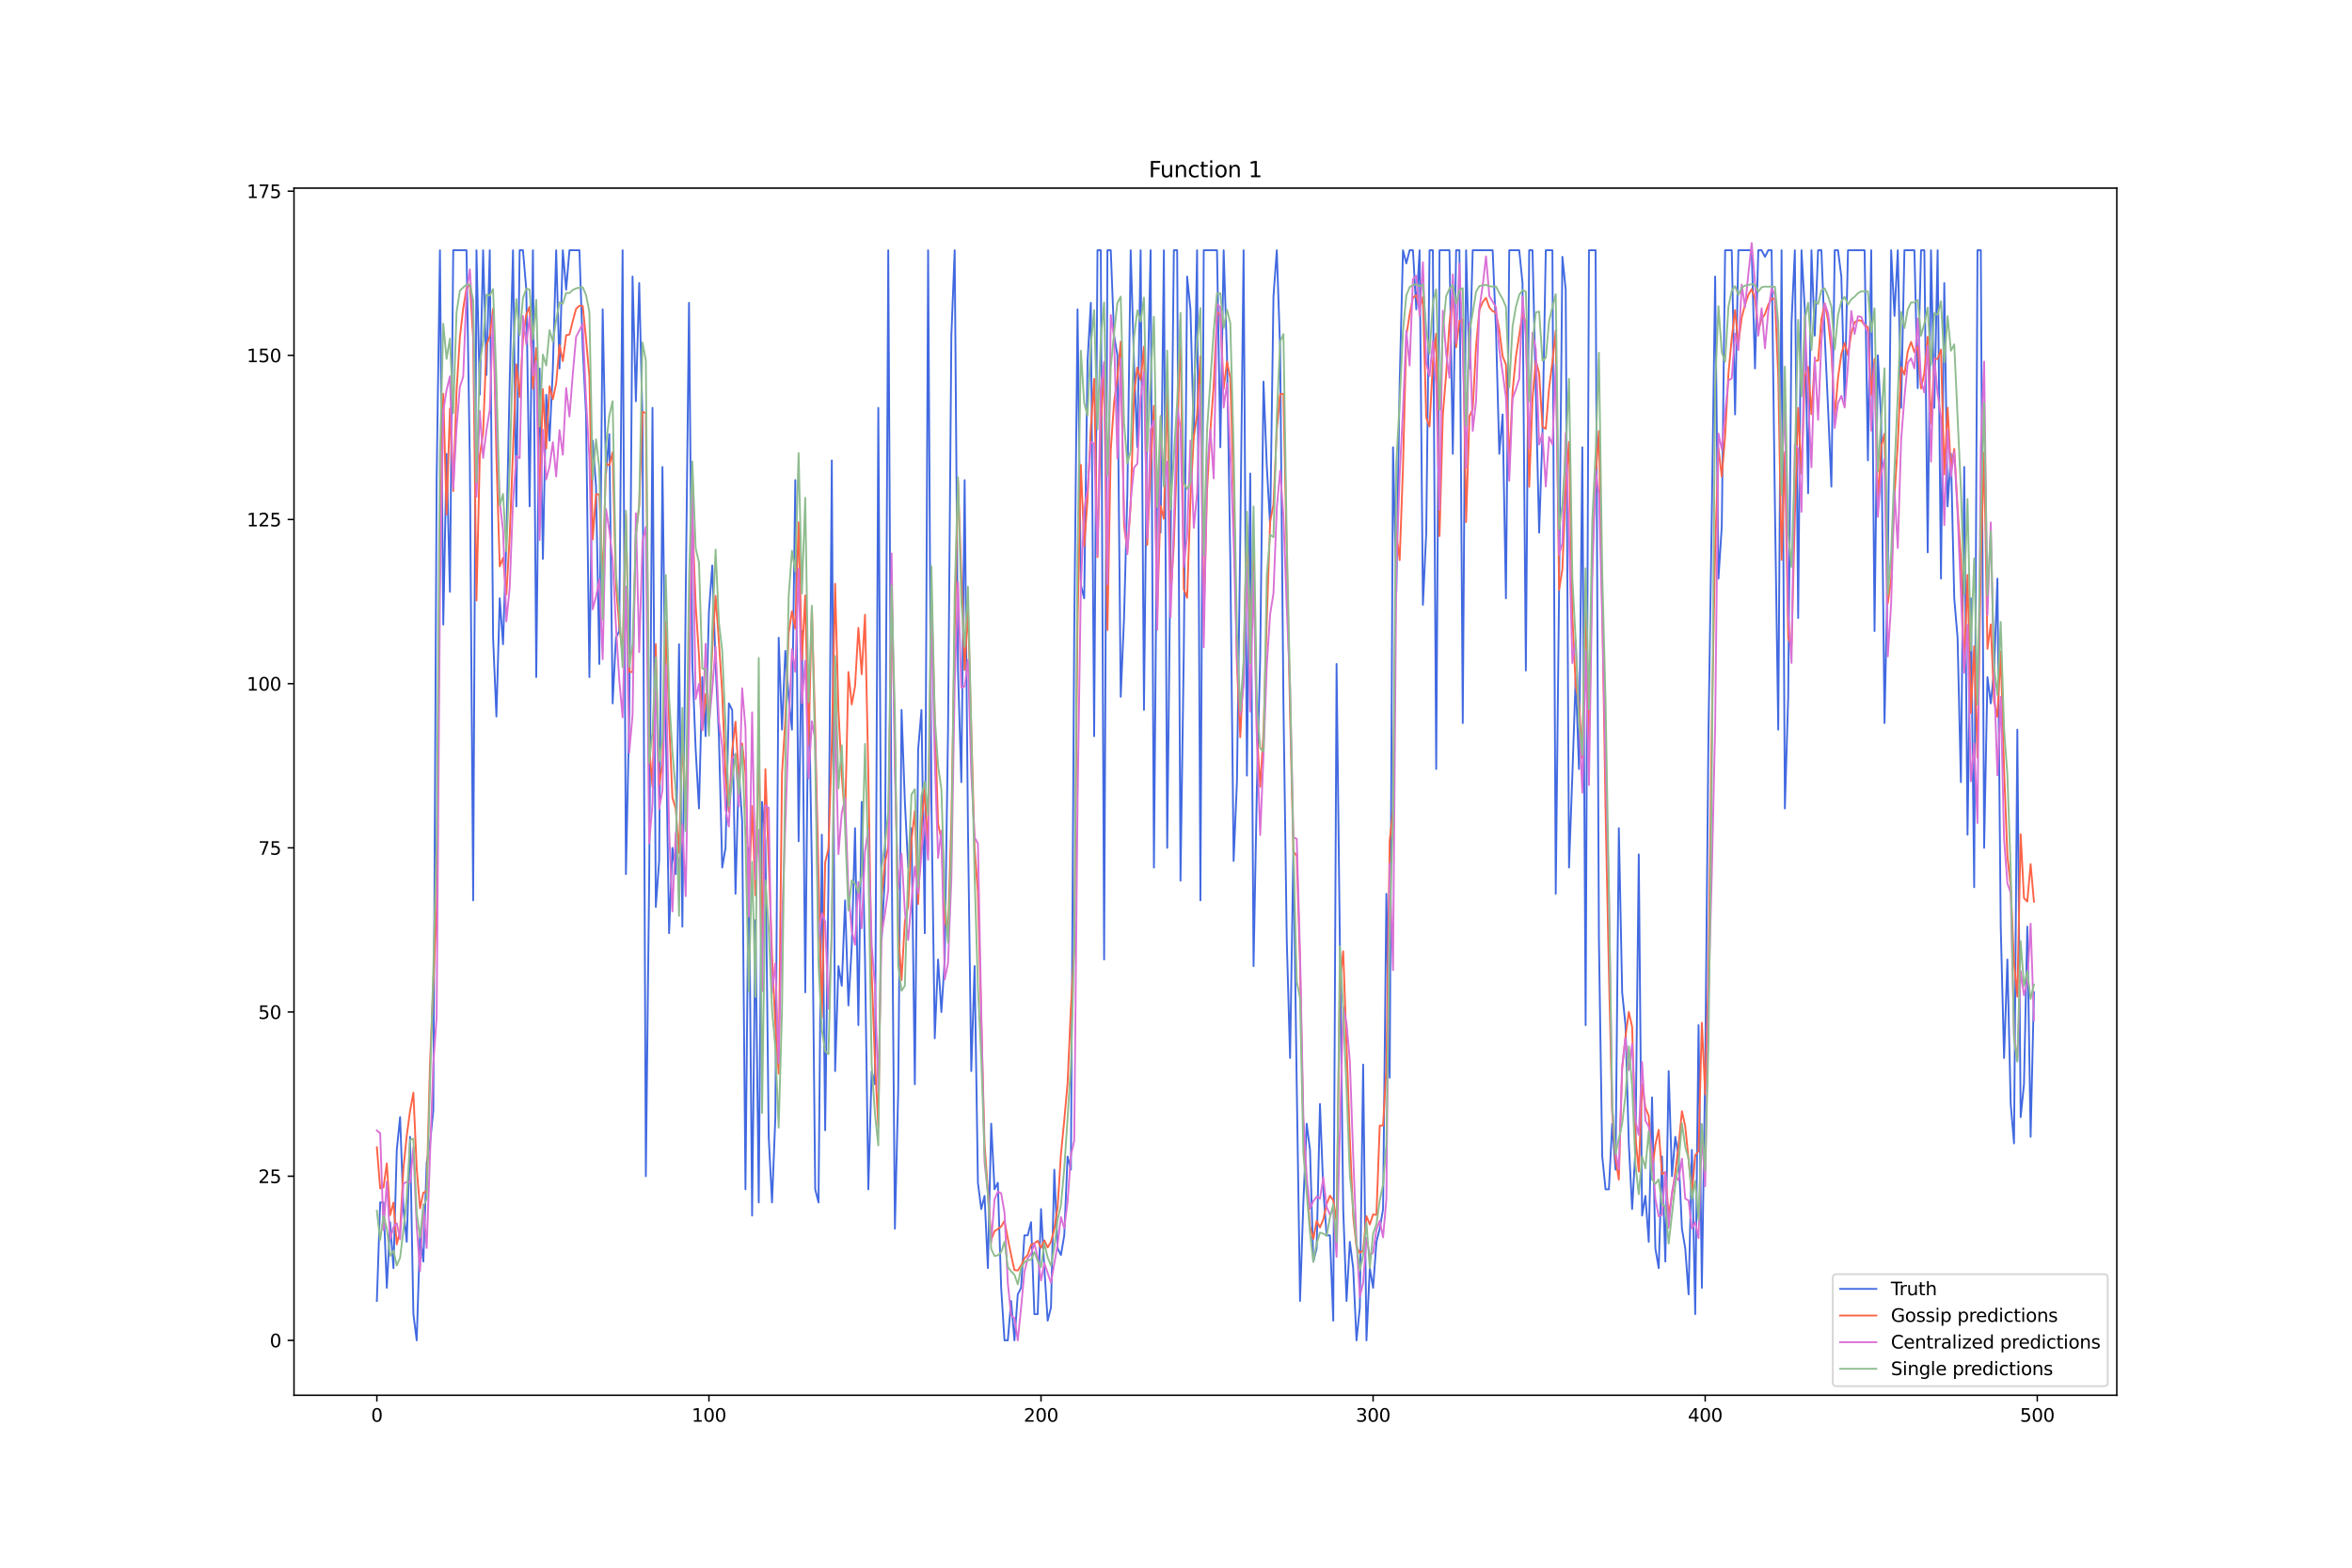 <?xml version="1.0" encoding="utf-8" standalone="no"?>
<!DOCTYPE svg PUBLIC "-//W3C//DTD SVG 1.1//EN"
  "http://www.w3.org/Graphics/SVG/1.1/DTD/svg11.dtd">
<svg xmlns:xlink="http://www.w3.org/1999/xlink" width="1296pt" height="864pt" viewBox="0 0 1296 864" xmlns="http://www.w3.org/2000/svg" version="1.1">
 <defs>
  <style type="text/css">*{stroke-linejoin: round; stroke-linecap: butt}</style>
 </defs>
 <g id="figure_1">
  <g id="patch_1">
   <path d="M 0 864 
L 1296 864 
L 1296 0 
L 0 0 
z
" style="fill: #ffffff"/>
  </g>
  <g id="axes_1">
   <g id="patch_2">
    <path d="M 162 768.96 
L 1166.4 768.96 
L 1166.4 103.68 
L 162 103.68 
z
" style="fill: #ffffff"/>
   </g>
   <g id="matplotlib.axis_1">
    <g id="xtick_1">
     <g id="line2d_1">
      <defs>
       <path id="m27933cca9c" d="M 0 0 
L 0 3.5 
" style="stroke: #000000; stroke-width: 0.8"/>
      </defs>
      <g>
       <use xlink:href="#m27933cca9c" x="207.655" y="768.96" style="stroke: #000000; stroke-width: 0.8"/>
      </g>
     </g>
     <g id="text_1">
      <!-- 0 -->
      <g transform="translate(204.473 783.558) scale(0.1 -0.1)">
       <defs>
        <path id="DejaVuSans-30" d="M 2034 4250 
Q 1547 4250 1301 3770 
Q 1056 3291 1056 2328 
Q 1056 1369 1301 889 
Q 1547 409 2034 409 
Q 2525 409 2770 889 
Q 3016 1369 3016 2328 
Q 3016 3291 2770 3770 
Q 2525 4250 2034 4250 
z
M 2034 4750 
Q 2819 4750 3233 4129 
Q 3647 3509 3647 2328 
Q 3647 1150 3233 529 
Q 2819 -91 2034 -91 
Q 1250 -91 836 529 
Q 422 1150 422 2328 
Q 422 3509 836 4129 
Q 1250 4750 2034 4750 
z
" transform="scale(0.016)"/>
       </defs>
       <use xlink:href="#DejaVuSans-30"/>
      </g>
     </g>
    </g>
    <g id="xtick_2">
     <g id="line2d_2">
      <g>
       <use xlink:href="#m27933cca9c" x="390.639" y="768.96" style="stroke: #000000; stroke-width: 0.8"/>
      </g>
     </g>
     <g id="text_2">
      <!-- 100 -->
      <g transform="translate(381.095 783.558) scale(0.1 -0.1)">
       <defs>
        <path id="DejaVuSans-31" d="M 794 531 
L 1825 531 
L 1825 4091 
L 703 3866 
L 703 4441 
L 1819 4666 
L 2450 4666 
L 2450 531 
L 3481 531 
L 3481 0 
L 794 0 
L 794 531 
z
" transform="scale(0.016)"/>
       </defs>
       <use xlink:href="#DejaVuSans-31"/>
       <use xlink:href="#DejaVuSans-30" x="63.623"/>
       <use xlink:href="#DejaVuSans-30" x="127.246"/>
      </g>
     </g>
    </g>
    <g id="xtick_3">
     <g id="line2d_3">
      <g>
       <use xlink:href="#m27933cca9c" x="573.623" y="768.96" style="stroke: #000000; stroke-width: 0.8"/>
      </g>
     </g>
     <g id="text_3">
      <!-- 200 -->
      <g transform="translate(564.079 783.558) scale(0.1 -0.1)">
       <defs>
        <path id="DejaVuSans-32" d="M 1228 531 
L 3431 531 
L 3431 0 
L 469 0 
L 469 531 
Q 828 903 1448 1529 
Q 2069 2156 2228 2338 
Q 2531 2678 2651 2914 
Q 2772 3150 2772 3378 
Q 2772 3750 2511 3984 
Q 2250 4219 1831 4219 
Q 1534 4219 1204 4116 
Q 875 4013 500 3803 
L 500 4441 
Q 881 4594 1212 4672 
Q 1544 4750 1819 4750 
Q 2544 4750 2975 4387 
Q 3406 4025 3406 3419 
Q 3406 3131 3298 2873 
Q 3191 2616 2906 2266 
Q 2828 2175 2409 1742 
Q 1991 1309 1228 531 
z
" transform="scale(0.016)"/>
       </defs>
       <use xlink:href="#DejaVuSans-32"/>
       <use xlink:href="#DejaVuSans-30" x="63.623"/>
       <use xlink:href="#DejaVuSans-30" x="127.246"/>
      </g>
     </g>
    </g>
    <g id="xtick_4">
     <g id="line2d_4">
      <g>
       <use xlink:href="#m27933cca9c" x="756.607" y="768.96" style="stroke: #000000; stroke-width: 0.8"/>
      </g>
     </g>
     <g id="text_4">
      <!-- 300 -->
      <g transform="translate(747.063 783.558) scale(0.1 -0.1)">
       <defs>
        <path id="DejaVuSans-33" d="M 2597 2516 
Q 3050 2419 3304 2112 
Q 3559 1806 3559 1356 
Q 3559 666 3084 287 
Q 2609 -91 1734 -91 
Q 1441 -91 1130 -33 
Q 819 25 488 141 
L 488 750 
Q 750 597 1062 519 
Q 1375 441 1716 441 
Q 2309 441 2620 675 
Q 2931 909 2931 1356 
Q 2931 1769 2642 2001 
Q 2353 2234 1838 2234 
L 1294 2234 
L 1294 2753 
L 1863 2753 
Q 2328 2753 2575 2939 
Q 2822 3125 2822 3475 
Q 2822 3834 2567 4026 
Q 2313 4219 1838 4219 
Q 1578 4219 1281 4162 
Q 984 4106 628 3988 
L 628 4550 
Q 988 4650 1302 4700 
Q 1616 4750 1894 4750 
Q 2613 4750 3031 4423 
Q 3450 4097 3450 3541 
Q 3450 3153 3228 2886 
Q 3006 2619 2597 2516 
z
" transform="scale(0.016)"/>
       </defs>
       <use xlink:href="#DejaVuSans-33"/>
       <use xlink:href="#DejaVuSans-30" x="63.623"/>
       <use xlink:href="#DejaVuSans-30" x="127.246"/>
      </g>
     </g>
    </g>
    <g id="xtick_5">
     <g id="line2d_5">
      <g>
       <use xlink:href="#m27933cca9c" x="939.591" y="768.96" style="stroke: #000000; stroke-width: 0.8"/>
      </g>
     </g>
     <g id="text_5">
      <!-- 400 -->
      <g transform="translate(930.047 783.558) scale(0.1 -0.1)">
       <defs>
        <path id="DejaVuSans-34" d="M 2419 4116 
L 825 1625 
L 2419 1625 
L 2419 4116 
z
M 2253 4666 
L 3047 4666 
L 3047 1625 
L 3713 1625 
L 3713 1100 
L 3047 1100 
L 3047 0 
L 2419 0 
L 2419 1100 
L 313 1100 
L 313 1709 
L 2253 4666 
z
" transform="scale(0.016)"/>
       </defs>
       <use xlink:href="#DejaVuSans-34"/>
       <use xlink:href="#DejaVuSans-30" x="63.623"/>
       <use xlink:href="#DejaVuSans-30" x="127.246"/>
      </g>
     </g>
    </g>
    <g id="xtick_6">
     <g id="line2d_6">
      <g>
       <use xlink:href="#m27933cca9c" x="1122.575" y="768.96" style="stroke: #000000; stroke-width: 0.8"/>
      </g>
     </g>
     <g id="text_6">
      <!-- 500 -->
      <g transform="translate(1113.032 783.558) scale(0.1 -0.1)">
       <defs>
        <path id="DejaVuSans-35" d="M 691 4666 
L 3169 4666 
L 3169 4134 
L 1269 4134 
L 1269 2991 
Q 1406 3038 1543 3061 
Q 1681 3084 1819 3084 
Q 2600 3084 3056 2656 
Q 3513 2228 3513 1497 
Q 3513 744 3044 326 
Q 2575 -91 1722 -91 
Q 1428 -91 1123 -41 
Q 819 9 494 109 
L 494 744 
Q 775 591 1075 516 
Q 1375 441 1709 441 
Q 2250 441 2565 725 
Q 2881 1009 2881 1497 
Q 2881 1984 2565 2268 
Q 2250 2553 1709 2553 
Q 1456 2553 1204 2497 
Q 953 2441 691 2322 
L 691 4666 
z
" transform="scale(0.016)"/>
       </defs>
       <use xlink:href="#DejaVuSans-35"/>
       <use xlink:href="#DejaVuSans-30" x="63.623"/>
       <use xlink:href="#DejaVuSans-30" x="127.246"/>
      </g>
     </g>
    </g>
   </g>
   <g id="matplotlib.axis_2">
    <g id="ytick_1">
     <g id="line2d_7">
      <defs>
       <path id="m0156202a19" d="M 0 0 
L -3.5 0 
" style="stroke: #000000; stroke-width: 0.8"/>
      </defs>
      <g>
       <use xlink:href="#m0156202a19" x="162" y="738.72" style="stroke: #000000; stroke-width: 0.8"/>
      </g>
     </g>
     <g id="text_7">
      <!-- 0 -->
      <g transform="translate(148.637 742.519) scale(0.1 -0.1)">
       <use xlink:href="#DejaVuSans-30"/>
      </g>
     </g>
    </g>
    <g id="ytick_2">
     <g id="line2d_8">
      <g>
       <use xlink:href="#m0156202a19" x="162" y="648.239" style="stroke: #000000; stroke-width: 0.8"/>
      </g>
     </g>
     <g id="text_8">
      <!-- 25 -->
      <g transform="translate(142.275 652.038) scale(0.1 -0.1)">
       <use xlink:href="#DejaVuSans-32"/>
       <use xlink:href="#DejaVuSans-35" x="63.623"/>
      </g>
     </g>
    </g>
    <g id="ytick_3">
     <g id="line2d_9">
      <g>
       <use xlink:href="#m0156202a19" x="162" y="557.758" style="stroke: #000000; stroke-width: 0.8"/>
      </g>
     </g>
     <g id="text_9">
      <!-- 50 -->
      <g transform="translate(142.275 561.557) scale(0.1 -0.1)">
       <use xlink:href="#DejaVuSans-35"/>
       <use xlink:href="#DejaVuSans-30" x="63.623"/>
      </g>
     </g>
    </g>
    <g id="ytick_4">
     <g id="line2d_10">
      <g>
       <use xlink:href="#m0156202a19" x="162" y="467.277" style="stroke: #000000; stroke-width: 0.8"/>
      </g>
     </g>
     <g id="text_10">
      <!-- 75 -->
      <g transform="translate(142.275 471.076) scale(0.1 -0.1)">
       <defs>
        <path id="DejaVuSans-37" d="M 525 4666 
L 3525 4666 
L 3525 4397 
L 1831 0 
L 1172 0 
L 2766 4134 
L 525 4134 
L 525 4666 
z
" transform="scale(0.016)"/>
       </defs>
       <use xlink:href="#DejaVuSans-37"/>
       <use xlink:href="#DejaVuSans-35" x="63.623"/>
      </g>
     </g>
    </g>
    <g id="ytick_5">
     <g id="line2d_11">
      <g>
       <use xlink:href="#m0156202a19" x="162" y="376.795" style="stroke: #000000; stroke-width: 0.8"/>
      </g>
     </g>
     <g id="text_11">
      <!-- 100 -->
      <g transform="translate(135.912 380.595) scale(0.1 -0.1)">
       <use xlink:href="#DejaVuSans-31"/>
       <use xlink:href="#DejaVuSans-30" x="63.623"/>
       <use xlink:href="#DejaVuSans-30" x="127.246"/>
      </g>
     </g>
    </g>
    <g id="ytick_6">
     <g id="line2d_12">
      <g>
       <use xlink:href="#m0156202a19" x="162" y="286.314" style="stroke: #000000; stroke-width: 0.8"/>
      </g>
     </g>
     <g id="text_12">
      <!-- 125 -->
      <g transform="translate(135.912 290.113) scale(0.1 -0.1)">
       <use xlink:href="#DejaVuSans-31"/>
       <use xlink:href="#DejaVuSans-32" x="63.623"/>
       <use xlink:href="#DejaVuSans-35" x="127.246"/>
      </g>
     </g>
    </g>
    <g id="ytick_7">
     <g id="line2d_13">
      <g>
       <use xlink:href="#m0156202a19" x="162" y="195.833" style="stroke: #000000; stroke-width: 0.8"/>
      </g>
     </g>
     <g id="text_13">
      <!-- 150 -->
      <g transform="translate(135.912 199.632) scale(0.1 -0.1)">
       <use xlink:href="#DejaVuSans-31"/>
       <use xlink:href="#DejaVuSans-35" x="63.623"/>
       <use xlink:href="#DejaVuSans-30" x="127.246"/>
      </g>
     </g>
    </g>
    <g id="ytick_8">
     <g id="line2d_14">
      <g>
       <use xlink:href="#m0156202a19" x="162" y="105.352" style="stroke: #000000; stroke-width: 0.8"/>
      </g>
     </g>
     <g id="text_14">
      <!-- 175 -->
      <g transform="translate(135.912 109.151) scale(0.1 -0.1)">
       <use xlink:href="#DejaVuSans-31"/>
       <use xlink:href="#DejaVuSans-37" x="63.623"/>
       <use xlink:href="#DejaVuSans-35" x="127.246"/>
      </g>
     </g>
    </g>
   </g>
   <g id="line2d_15">
    <path d="M 207.655 717.005 
L 209.484 662.716 
L 211.314 662.716 
L 213.144 709.766 
L 214.974 673.574 
L 216.804 698.908 
L 218.634 633.762 
L 220.463 615.666 
L 222.293 666.335 
L 224.123 684.431 
L 225.953 626.523 
L 227.783 724.243 
L 229.613 738.72 
L 231.442 680.812 
L 233.272 695.289 
L 235.102 641 
L 236.932 630.143 
L 238.762 612.046 
L 240.592 264.599 
L 242.422 137.925 
L 244.251 344.222 
L 246.081 250.122 
L 247.911 326.126 
L 249.741 137.925 
L 257.06 137.925 
L 258.89 253.741 
L 260.72 496.23 
L 262.55 137.925 
L 264.38 217.549 
L 266.209 137.925 
L 268.039 206.691 
L 269.869 137.925 
L 271.699 351.461 
L 273.529 394.892 
L 275.359 329.745 
L 277.189 355.08 
L 279.018 297.172 
L 280.848 210.31 
L 282.678 137.925 
L 284.508 279.076 
L 286.338 137.925 
L 288.168 137.925 
L 289.997 159.641 
L 291.827 279.076 
L 293.657 137.925 
L 295.487 373.176 
L 297.317 203.072 
L 299.147 308.03 
L 300.976 217.549 
L 302.806 242.883 
L 304.636 203.072 
L 306.466 137.925 
L 308.296 203.072 
L 310.126 137.925 
L 311.956 159.641 
L 313.785 137.925 
L 319.275 137.925 
L 321.105 192.214 
L 322.935 228.406 
L 324.764 373.176 
L 326.594 242.883 
L 328.424 268.218 
L 330.254 365.938 
L 332.084 170.498 
L 333.914 260.979 
L 335.743 239.264 
L 337.573 387.653 
L 339.403 351.461 
L 341.233 347.841 
L 343.063 137.925 
L 344.893 481.754 
L 346.723 394.892 
L 348.552 152.402 
L 350.382 221.168 
L 352.212 156.021 
L 354.042 232.026 
L 355.872 648.239 
L 357.702 485.373 
L 359.531 224.787 
L 361.361 499.85 
L 363.191 474.515 
L 365.021 257.36 
L 366.851 398.511 
L 368.681 514.327 
L 370.51 467.277 
L 372.34 481.754 
L 374.17 355.08 
L 376 510.707 
L 377.83 329.745 
L 379.66 166.879 
L 381.489 365.938 
L 383.319 412.988 
L 385.149 445.561 
L 386.979 373.176 
L 388.809 405.749 
L 390.639 336.984 
L 392.469 311.649 
L 394.298 365.938 
L 396.128 405.749 
L 397.958 478.134 
L 399.788 467.277 
L 401.618 387.653 
L 403.448 391.272 
L 405.277 492.611 
L 407.107 423.846 
L 408.937 452.8 
L 410.767 655.477 
L 412.597 467.277 
L 414.427 669.954 
L 416.256 507.088 
L 418.086 662.716 
L 419.916 441.942 
L 421.746 463.657 
L 423.576 626.523 
L 425.406 662.716 
L 427.236 615.666 
L 429.065 351.461 
L 430.895 402.13 
L 432.725 358.699 
L 434.555 384.034 
L 436.385 402.13 
L 438.215 264.599 
L 440.044 463.657 
L 441.874 347.841 
L 443.704 546.9 
L 445.534 369.557 
L 447.364 478.134 
L 449.194 655.477 
L 451.023 662.716 
L 452.853 460.038 
L 454.683 622.904 
L 456.513 485.373 
L 458.343 253.741 
L 460.173 590.331 
L 462.003 532.423 
L 463.832 543.281 
L 465.662 496.23 
L 467.492 554.138 
L 469.322 521.565 
L 471.152 456.419 
L 472.982 564.996 
L 474.811 441.942 
L 476.641 528.804 
L 478.471 655.477 
L 480.301 590.331 
L 482.131 597.569 
L 483.961 224.787 
L 485.79 517.946 
L 487.62 481.754 
L 489.45 137.925 
L 491.28 463.657 
L 493.11 677.193 
L 494.94 601.189 
L 496.77 391.272 
L 498.599 441.942 
L 500.429 478.134 
L 502.259 456.419 
L 504.089 597.569 
L 505.919 412.988 
L 507.749 391.272 
L 509.578 514.327 
L 511.408 137.925 
L 513.238 441.942 
L 515.068 572.235 
L 516.898 528.804 
L 518.728 557.758 
L 520.557 528.804 
L 522.387 402.13 
L 524.217 184.975 
L 526.047 137.925 
L 527.877 369.557 
L 529.707 431.084 
L 531.536 264.599 
L 533.366 456.419 
L 535.196 590.331 
L 537.026 532.423 
L 538.856 651.858 
L 540.686 666.335 
L 542.516 659.097 
L 544.345 698.908 
L 546.175 619.285 
L 548.005 655.477 
L 549.835 651.858 
L 551.665 709.766 
L 553.495 738.72 
L 555.324 738.72 
L 557.154 717.005 
L 558.984 738.72 
L 560.814 713.385 
L 562.644 709.766 
L 564.474 680.812 
L 566.303 680.812 
L 568.133 673.574 
L 569.963 724.243 
L 571.793 724.243 
L 573.623 666.335 
L 575.453 698.908 
L 577.283 727.862 
L 579.112 720.624 
L 580.942 644.62 
L 582.772 688.051 
L 584.602 691.67 
L 586.432 680.812 
L 588.262 637.381 
L 590.091 644.62 
L 591.921 347.841 
L 593.751 170.498 
L 595.581 322.507 
L 597.411 329.745 
L 599.241 199.452 
L 601.07 166.879 
L 602.9 405.749 
L 604.73 137.925 
L 606.56 137.925 
L 608.39 528.804 
L 610.22 137.925 
L 612.05 137.925 
L 613.879 184.975 
L 615.709 195.833 
L 617.539 384.034 
L 619.369 340.603 
L 621.199 271.837 
L 623.029 137.925 
L 624.858 199.452 
L 626.688 246.502 
L 628.518 137.925 
L 630.348 391.272 
L 632.178 221.168 
L 634.008 137.925 
L 635.837 478.134 
L 637.667 260.979 
L 639.497 293.553 
L 641.327 137.925 
L 643.157 467.277 
L 646.817 137.925 
L 648.646 137.925 
L 650.476 485.373 
L 652.306 358.699 
L 654.136 152.402 
L 655.966 170.498 
L 657.796 239.264 
L 659.625 137.925 
L 661.455 496.23 
L 663.285 137.925 
L 670.604 137.925 
L 672.434 246.502 
L 674.264 137.925 
L 676.094 195.833 
L 677.924 308.03 
L 679.754 474.515 
L 681.583 431.084 
L 683.413 297.172 
L 685.243 137.925 
L 687.073 427.465 
L 688.903 260.979 
L 690.733 532.423 
L 692.563 434.703 
L 694.392 362.318 
L 696.222 210.31 
L 698.052 257.36 
L 699.882 289.933 
L 701.712 163.26 
L 703.542 137.925 
L 705.371 192.214 
L 707.201 387.653 
L 709.031 517.946 
L 710.861 583.092 
L 712.691 467.277 
L 714.521 597.569 
L 716.35 717.005 
L 718.18 662.716 
L 720.01 619.285 
L 721.84 633.762 
L 723.67 695.289 
L 725.5 688.051 
L 727.33 608.427 
L 729.159 655.477 
L 730.989 680.812 
L 732.819 680.812 
L 734.649 727.862 
L 736.479 365.938 
L 738.309 521.565 
L 740.138 666.335 
L 741.968 717.005 
L 743.798 684.431 
L 745.628 698.908 
L 747.458 738.72 
L 749.288 720.624 
L 751.117 586.712 
L 752.947 738.72 
L 754.777 698.908 
L 756.607 709.766 
L 758.437 684.431 
L 760.267 677.193 
L 762.097 666.335 
L 763.926 492.611 
L 765.756 593.95 
L 767.586 246.502 
L 769.416 326.126 
L 771.246 210.31 
L 773.076 137.925 
L 774.905 145.164 
L 776.735 137.925 
L 778.565 137.925 
L 780.395 170.498 
L 782.225 137.925 
L 784.055 333.364 
L 785.884 293.553 
L 787.714 137.925 
L 789.544 137.925 
L 791.374 423.846 
L 793.204 137.925 
L 798.693 137.925 
L 800.523 250.122 
L 802.353 137.925 
L 804.183 137.925 
L 806.013 398.511 
L 807.843 137.925 
L 809.672 203.072 
L 811.502 137.925 
L 822.481 137.925 
L 824.311 181.356 
L 826.141 250.122 
L 827.971 228.406 
L 829.801 329.745 
L 831.63 137.925 
L 837.12 137.925 
L 838.95 156.021 
L 840.78 369.557 
L 842.61 137.925 
L 844.439 137.925 
L 848.099 293.553 
L 849.929 239.264 
L 851.759 137.925 
L 855.418 137.925 
L 857.248 492.611 
L 859.078 326.126 
L 860.908 141.544 
L 862.738 159.641 
L 864.568 478.134 
L 866.397 427.465 
L 868.227 373.176 
L 870.057 423.846 
L 871.887 246.502 
L 873.717 564.996 
L 875.547 137.925 
L 879.206 137.925 
L 881.036 517.946 
L 882.866 637.381 
L 884.696 655.477 
L 886.526 655.477 
L 888.356 619.285 
L 890.185 644.62 
L 892.015 456.419 
L 893.845 546.9 
L 895.675 564.996 
L 897.505 630.143 
L 899.335 666.335 
L 901.164 633.762 
L 902.994 470.896 
L 904.824 669.954 
L 906.654 659.097 
L 908.484 684.431 
L 910.314 604.808 
L 912.144 688.051 
L 913.973 698.908 
L 915.803 637.381 
L 917.633 695.289 
L 919.463 590.331 
L 921.293 648.239 
L 923.123 626.523 
L 924.952 637.381 
L 926.782 677.193 
L 928.612 688.051 
L 930.442 713.385 
L 932.272 633.762 
L 934.102 724.243 
L 935.931 564.996 
L 937.761 709.766 
L 939.591 590.331 
L 941.421 402.13 
L 943.251 282.695 
L 945.081 152.402 
L 946.911 318.887 
L 948.74 289.933 
L 950.57 137.925 
L 954.23 137.925 
L 956.06 228.406 
L 957.89 137.925 
L 965.209 137.925 
L 967.039 203.072 
L 968.869 137.925 
L 970.698 137.925 
L 972.528 141.544 
L 974.358 137.925 
L 976.188 137.925 
L 978.018 279.076 
L 979.848 402.13 
L 981.678 137.925 
L 983.507 445.561 
L 985.337 384.034 
L 987.167 177.737 
L 988.997 137.925 
L 990.827 340.603 
L 992.657 137.925 
L 994.486 170.498 
L 996.316 271.837 
L 998.146 137.925 
L 999.976 184.975 
L 1001.806 137.925 
L 1003.636 137.925 
L 1005.465 184.975 
L 1007.295 224.787 
L 1009.125 268.218 
L 1010.955 137.925 
L 1012.785 137.925 
L 1014.615 152.402 
L 1016.444 221.168 
L 1018.274 137.925 
L 1027.424 137.925 
L 1029.253 253.741 
L 1031.083 137.925 
L 1032.913 347.841 
L 1034.743 195.833 
L 1036.573 232.026 
L 1038.403 398.511 
L 1040.232 311.649 
L 1042.062 137.925 
L 1043.892 174.118 
L 1045.722 137.925 
L 1047.552 224.787 
L 1049.382 137.925 
L 1054.871 137.925 
L 1056.701 213.929 
L 1058.531 137.925 
L 1060.361 137.925 
L 1062.191 304.41 
L 1064.02 137.925 
L 1065.85 224.787 
L 1067.68 137.925 
L 1069.51 318.887 
L 1071.34 156.021 
L 1073.17 279.076 
L 1074.999 250.122 
L 1076.829 329.745 
L 1078.659 351.461 
L 1080.489 431.084 
L 1082.319 257.36 
L 1084.149 460.038 
L 1085.978 329.745 
L 1087.808 488.992 
L 1089.638 137.925 
L 1091.468 137.925 
L 1093.298 467.277 
L 1095.128 373.176 
L 1096.958 387.653 
L 1098.787 369.557 
L 1100.617 318.887 
L 1102.447 510.707 
L 1104.277 583.092 
L 1106.107 528.804 
L 1107.937 608.427 
L 1109.766 630.143 
L 1111.596 402.13 
L 1113.426 615.666 
L 1115.256 597.569 
L 1117.086 510.707 
L 1118.916 626.523 
L 1120.745 546.9 
L 1120.745 546.9 
" clip-path="url(#pb666954f6a)" style="fill: none; stroke: #4169e1; stroke-linecap: square"/>
   </g>
   <g id="line2d_16">
    <path d="M 207.655 632.26 
L 209.484 654.926 
L 211.314 654.412 
L 213.144 641.228 
L 214.974 669.688 
L 216.804 662.78 
L 218.634 685.753 
L 220.463 678.293 
L 222.293 644.017 
L 224.123 626.011 
L 225.953 612.262 
L 227.783 602.192 
L 229.613 643.957 
L 231.442 665.903 
L 233.272 657.332 
L 235.102 656.504 
L 236.932 586.632 
L 238.762 542.439 
L 240.592 501.635 
L 242.422 295.532 
L 244.251 217.052 
L 246.081 283.6 
L 247.911 225.14 
L 249.741 270.639 
L 251.571 215.685 
L 253.401 185.929 
L 255.23 169.95 
L 257.06 158.751 
L 258.89 156.799 
L 260.72 186.097 
L 262.55 330.984 
L 264.38 251.042 
L 266.209 238.504 
L 268.039 190.388 
L 269.869 185.244 
L 271.699 170.18 
L 273.529 251.629 
L 275.359 312.141 
L 277.189 307.439 
L 279.018 327.579 
L 280.848 295.58 
L 284.508 200.808 
L 286.338 218.791 
L 288.168 186.624 
L 289.997 173.352 
L 291.827 169.023 
L 293.657 214.108 
L 295.487 191.746 
L 297.317 278.308 
L 299.147 214.415 
L 300.976 247.238 
L 302.806 212.853 
L 304.636 220.01 
L 306.466 211.279 
L 308.296 190.165 
L 310.126 199.037 
L 311.956 184.815 
L 313.785 184.335 
L 315.615 176.938 
L 317.445 170.18 
L 319.275 168.496 
L 321.105 168.631 
L 322.935 186.958 
L 324.764 207.401 
L 326.594 297.28 
L 328.424 272.384 
L 330.254 272.513 
L 332.084 321.792 
L 333.914 255.372 
L 335.743 256.524 
L 337.573 249.226 
L 339.403 322.924 
L 341.233 344.54 
L 343.063 360.594 
L 344.893 283.642 
L 346.723 370.238 
L 348.552 370.429 
L 350.382 294.629 
L 352.212 278.379 
L 354.042 227.002 
L 355.872 227.622 
L 357.702 411.055 
L 359.531 433.803 
L 361.361 355.07 
L 363.191 432.587 
L 365.021 421.147 
L 366.851 342.674 
L 368.681 396.488 
L 370.51 439.619 
L 372.34 445.746 
L 374.17 470.12 
L 376 407.251 
L 377.83 448.419 
L 381.489 285.017 
L 383.319 333.246 
L 385.149 361.159 
L 386.979 402.359 
L 388.809 382.599 
L 390.639 396.347 
L 392.469 357.505 
L 394.298 328.414 
L 396.128 353.688 
L 397.958 381.936 
L 399.788 427.555 
L 401.618 447.424 
L 403.448 413.239 
L 405.277 397.78 
L 407.107 428.748 
L 408.937 409.744 
L 410.767 425.957 
L 412.597 495.875 
L 414.427 444.193 
L 416.256 493.485 
L 418.086 408.537 
L 419.916 522.764 
L 421.746 423.89 
L 425.406 526.445 
L 427.236 564.506 
L 429.065 591.734 
L 430.895 426.286 
L 432.725 397.196 
L 434.555 348.997 
L 436.385 336.899 
L 438.215 346.491 
L 440.044 287.796 
L 441.874 363.761 
L 443.704 328.129 
L 445.534 410.385 
L 447.364 334.503 
L 449.194 402.009 
L 452.853 560.862 
L 454.683 475.315 
L 456.513 467.741 
L 458.343 410.491 
L 460.173 321.76 
L 462.003 391.476 
L 463.832 427.174 
L 465.662 452.126 
L 467.492 370.351 
L 469.322 388.249 
L 471.152 378.183 
L 472.982 346.054 
L 474.811 371.6 
L 476.641 338.796 
L 478.471 426.407 
L 480.301 536.074 
L 482.131 584.925 
L 483.961 620.918 
L 485.79 494.299 
L 487.62 475.317 
L 489.45 466.759 
L 491.28 326.332 
L 493.11 409.963 
L 494.94 513.453 
L 496.77 540.18 
L 498.599 507.796 
L 500.429 499.454 
L 502.259 462.902 
L 504.089 446.897 
L 505.919 498.239 
L 507.749 454.254 
L 509.578 434.377 
L 511.408 469.466 
L 513.238 329.567 
L 515.068 394.782 
L 516.898 453.966 
L 518.728 462.655 
L 520.557 506.737 
L 522.387 513.931 
L 524.217 452.98 
L 526.047 347.592 
L 527.877 265.14 
L 531.536 369.231 
L 533.366 335.06 
L 537.026 467.98 
L 538.856 491.909 
L 542.516 630.673 
L 544.345 655.748 
L 546.175 683.337 
L 548.005 678.55 
L 549.835 677.346 
L 551.665 675.973 
L 553.495 672.785 
L 555.324 682.619 
L 557.154 691.738 
L 558.984 699.982 
L 560.814 700.184 
L 562.644 697.512 
L 564.474 693.554 
L 566.303 691.592 
L 568.133 686.019 
L 569.963 685.186 
L 571.793 683.871 
L 573.623 687.744 
L 575.453 683.573 
L 577.283 687.536 
L 579.112 684.384 
L 580.942 677.38 
L 582.772 665.146 
L 584.602 636.156 
L 586.432 617.39 
L 588.262 596.924 
L 590.091 555.307 
L 591.921 523.921 
L 593.751 343.993 
L 595.581 256.239 
L 597.411 301.091 
L 599.241 275.234 
L 601.07 235.9 
L 602.9 208.781 
L 604.73 307.03 
L 606.56 233.455 
L 608.39 203.893 
L 610.22 347.229 
L 612.05 248.033 
L 613.879 221.677 
L 615.709 208.027 
L 617.539 188.247 
L 619.369 289.812 
L 621.199 303.505 
L 623.029 278.414 
L 624.858 217.156 
L 626.688 202.562 
L 628.518 209.438 
L 630.348 191.015 
L 632.178 300.308 
L 634.008 257.708 
L 635.837 223.618 
L 637.667 338.03 
L 639.497 278.845 
L 641.327 285.873 
L 643.157 211.474 
L 644.987 329.326 
L 646.817 299.989 
L 648.646 248.247 
L 650.476 176.339 
L 652.306 324.727 
L 654.136 329.5 
L 655.966 275.299 
L 657.796 240.877 
L 659.625 228.47 
L 661.455 196.27 
L 663.285 341.786 
L 665.115 270.249 
L 666.945 237.474 
L 668.775 212.263 
L 670.604 172.178 
L 672.434 173.477 
L 674.264 214.377 
L 676.094 199.196 
L 677.924 208.314 
L 679.754 268.552 
L 681.583 366.379 
L 683.413 406.291 
L 685.243 367.844 
L 687.073 288.527 
L 688.903 356.15 
L 690.733 303.595 
L 692.563 404.108 
L 694.392 433.64 
L 696.222 403.576 
L 698.052 340.714 
L 699.882 287.326 
L 701.712 278.173 
L 703.542 236.867 
L 705.371 217.182 
L 707.201 217.066 
L 710.861 393.627 
L 712.691 469.494 
L 714.521 471.556 
L 716.35 531.466 
L 718.18 624.653 
L 720.01 652.104 
L 721.84 675.952 
L 723.67 682.734 
L 725.5 672.939 
L 727.33 676.473 
L 729.159 672.071 
L 730.989 663.655 
L 732.819 658.963 
L 734.649 661.561 
L 736.479 673.259 
L 738.309 541.522 
L 740.138 524.309 
L 743.798 627.773 
L 745.628 670.327 
L 747.458 687.162 
L 749.288 690.528 
L 751.117 689.168 
L 752.947 670.25 
L 754.777 674.824 
L 756.607 669.302 
L 758.437 669.593 
L 760.267 620.359 
L 762.097 620.289 
L 763.926 589.182 
L 765.756 463.171 
L 767.586 446.875 
L 769.416 293.555 
L 771.246 308.701 
L 773.076 257.342 
L 774.905 185.036 
L 776.735 173.348 
L 778.565 163.974 
L 780.395 162.763 
L 782.225 169.88 
L 784.055 163.518 
L 785.884 230.127 
L 787.714 235.119 
L 789.544 199.561 
L 791.374 183.937 
L 793.204 295.45 
L 795.034 228.742 
L 796.864 206.159 
L 798.693 178.098 
L 800.523 161.648 
L 802.353 191.414 
L 804.183 176.817 
L 806.013 176.206 
L 807.843 287.739 
L 809.672 229.433 
L 811.502 225.591 
L 813.332 190.967 
L 815.162 170.794 
L 816.992 166.489 
L 818.822 164.161 
L 820.651 169.375 
L 822.481 171.481 
L 824.311 172.286 
L 826.141 181.801 
L 827.971 196.312 
L 829.801 200.873 
L 831.63 255.604 
L 833.46 215.691 
L 835.29 196.685 
L 838.95 172.716 
L 840.78 177.87 
L 842.61 268.314 
L 844.439 219.865 
L 846.269 198.698 
L 848.099 205.696 
L 849.929 235.184 
L 851.759 236.361 
L 853.589 213.815 
L 855.418 199.466 
L 857.248 182.104 
L 859.078 325.22 
L 860.908 313.713 
L 862.738 268.208 
L 864.568 243.485 
L 866.397 339.218 
L 868.227 377.771 
L 870.057 387.478 
L 871.887 417.783 
L 873.717 332.255 
L 875.547 413.342 
L 877.377 307.172 
L 879.206 262.81 
L 881.036 237.542 
L 882.866 335.126 
L 884.696 447.008 
L 886.526 535.702 
L 888.356 613.393 
L 890.185 638.68 
L 892.015 650.089 
L 893.845 589.027 
L 895.675 571.328 
L 897.505 557.711 
L 899.335 565.924 
L 901.164 626.527 
L 902.994 645.695 
L 904.824 597.46 
L 906.654 610.406 
L 908.484 615.018 
L 910.314 645.51 
L 912.144 630.877 
L 913.973 622.679 
L 915.803 647.153 
L 917.633 646.084 
L 919.463 669.845 
L 921.293 658.715 
L 923.123 646.157 
L 924.952 631.238 
L 926.782 612.404 
L 928.612 620.768 
L 932.272 657.611 
L 934.102 636.696 
L 935.931 634.42 
L 937.761 563.668 
L 939.591 603.176 
L 941.421 534.836 
L 943.251 398.175 
L 945.081 303.233 
L 946.911 247.036 
L 948.74 262.656 
L 950.57 240.196 
L 952.4 206.06 
L 954.23 186.182 
L 956.06 170.914 
L 957.89 189.307 
L 959.719 174.989 
L 961.549 167.942 
L 963.379 162.494 
L 965.209 159.375 
L 967.039 164.588 
L 968.869 182.254 
L 970.698 175.704 
L 972.528 173.156 
L 974.358 167.914 
L 976.188 164.595 
L 978.018 164.704 
L 979.848 207.299 
L 981.678 308.547 
L 983.507 249.179 
L 985.337 351.917 
L 987.167 355.449 
L 988.997 284.809 
L 990.827 224.833 
L 992.657 261.02 
L 994.486 207.444 
L 996.316 202.231 
L 998.146 228.305 
L 999.976 198.816 
L 1001.806 198.736 
L 1003.636 176.002 
L 1005.465 167.255 
L 1007.295 176.481 
L 1009.125 193.458 
L 1010.955 229.88 
L 1012.785 208.263 
L 1014.615 195.111 
L 1016.444 189.046 
L 1018.274 195.859 
L 1020.104 183.466 
L 1021.934 177.59 
L 1023.764 176.528 
L 1025.594 176.693 
L 1027.424 179.08 
L 1029.253 180.353 
L 1031.083 217.608 
L 1032.913 197.844 
L 1034.743 278.371 
L 1036.573 246.154 
L 1038.403 238.968 
L 1040.232 332.404 
L 1042.062 318.837 
L 1043.892 273.328 
L 1045.722 244.303 
L 1047.552 202.407 
L 1049.382 206.445 
L 1051.211 193.644 
L 1053.041 188.426 
L 1054.871 194.089 
L 1056.701 191.168 
L 1058.531 214.076 
L 1060.361 205.552 
L 1062.191 185.614 
L 1064.02 233.605 
L 1065.85 197.767 
L 1067.68 197.75 
L 1069.51 192.68 
L 1071.34 261.382 
L 1073.17 224.69 
L 1074.999 258.414 
L 1076.829 247.378 
L 1078.659 279.711 
L 1080.489 308.198 
L 1082.319 369.646 
L 1084.149 316.85 
L 1085.978 392.973 
L 1087.808 356.167 
L 1089.638 417.568 
L 1091.468 310.489 
L 1093.298 249.265 
L 1095.128 357.611 
L 1096.958 344.148 
L 1098.787 386.738 
L 1100.617 395.03 
L 1102.447 359.004 
L 1104.277 424.292 
L 1106.107 471.846 
L 1107.937 488.163 
L 1109.766 530.534 
L 1111.596 549.279 
L 1113.426 459.812 
L 1115.256 495 
L 1117.086 496.857 
L 1118.916 476.224 
L 1120.745 496.961 
L 1120.745 496.961 
" clip-path="url(#pb666954f6a)" style="fill: none; stroke: #ff6347; stroke-linecap: square"/>
   </g>
   <g id="line2d_17">
    <path d="M 207.655 623.023 
L 209.484 624.565 
L 211.314 677.977 
L 213.144 651.269 
L 214.974 682.966 
L 216.804 676.332 
L 218.634 674.166 
L 220.463 683.014 
L 222.293 652.227 
L 224.123 651.508 
L 225.953 651.699 
L 227.783 632.329 
L 229.613 675.905 
L 231.442 700.555 
L 233.272 663.918 
L 235.102 687.784 
L 238.762 586.495 
L 240.592 560.692 
L 242.422 326.401 
L 244.251 226.517 
L 246.081 214.974 
L 247.911 207.414 
L 249.741 269.313 
L 251.571 235.756 
L 253.401 213.154 
L 255.23 207.663 
L 257.06 161.075 
L 258.89 148.404 
L 260.72 178.145 
L 262.55 273.738 
L 264.38 226.45 
L 266.209 252.393 
L 268.039 237.221 
L 269.869 225.929 
L 271.699 173.751 
L 273.529 234.722 
L 275.359 276.542 
L 277.189 292.071 
L 279.018 342.477 
L 280.848 324.031 
L 282.678 276.048 
L 284.508 251.376 
L 286.338 252.503 
L 288.168 174.195 
L 289.997 189.706 
L 291.827 174.419 
L 293.657 207.142 
L 295.487 199.108 
L 297.317 297.66 
L 299.147 236.89 
L 300.976 264.24 
L 302.806 257.109 
L 304.636 243.704 
L 306.466 262.605 
L 308.296 237.044 
L 310.126 250.6 
L 311.956 213.805 
L 313.785 229.549 
L 315.615 206.23 
L 317.445 185.627 
L 321.105 178.498 
L 322.935 219.981 
L 324.764 252.683 
L 326.594 335.83 
L 328.424 328.741 
L 330.254 319.431 
L 332.084 363.327 
L 333.914 280.533 
L 335.743 292.213 
L 337.573 308.64 
L 339.403 345.119 
L 341.233 374.776 
L 343.063 395.378 
L 344.893 323.236 
L 346.723 414.789 
L 348.552 394.007 
L 350.382 282.862 
L 352.212 359.406 
L 354.042 298.361 
L 355.872 290.417 
L 357.702 464.818 
L 359.531 443.152 
L 361.361 373.329 
L 363.191 445.881 
L 365.021 435.57 
L 366.851 366.614 
L 368.681 457.236 
L 370.51 502.306 
L 372.34 458.989 
L 374.17 479.704 
L 376 454.155 
L 377.83 493.899 
L 379.66 392.469 
L 381.489 270.376 
L 383.319 385.208 
L 385.149 376.903 
L 386.979 402.477 
L 388.809 354.831 
L 390.639 399.475 
L 392.469 379.675 
L 394.298 356.376 
L 396.128 397.573 
L 397.958 411.226 
L 399.788 446.051 
L 401.618 455.509 
L 403.448 418.121 
L 405.277 415.483 
L 407.107 444.472 
L 408.937 379.341 
L 410.767 401.285 
L 412.597 505.179 
L 414.427 392.609 
L 416.256 484.557 
L 418.086 457.377 
L 419.916 546.282 
L 421.746 443.914 
L 423.576 445.268 
L 425.406 547.15 
L 427.236 530.944 
L 429.065 585.821 
L 430.895 508.79 
L 434.555 401.347 
L 436.385 357.849 
L 438.215 370.271 
L 440.044 313.408 
L 441.874 387.561 
L 443.704 364.06 
L 445.534 428.937 
L 447.364 397.503 
L 449.194 407.5 
L 451.023 517.867 
L 452.853 503.413 
L 454.683 507.94 
L 456.513 555.909 
L 458.343 515.311 
L 460.173 392.018 
L 462.003 470.724 
L 463.832 447.89 
L 465.662 439.943 
L 467.492 491.107 
L 469.322 512.884 
L 471.152 520.743 
L 472.982 486.127 
L 474.811 511.624 
L 476.641 469.132 
L 478.471 456.747 
L 480.301 520.727 
L 482.131 543.47 
L 483.961 601.08 
L 485.79 515.317 
L 487.62 503.498 
L 489.45 490.522 
L 491.28 305.078 
L 493.11 426.054 
L 494.94 489.727 
L 496.77 470.536 
L 498.599 502.319 
L 500.429 517.991 
L 502.259 496.137 
L 504.089 477.614 
L 505.919 492.301 
L 507.749 470.44 
L 509.578 450.799 
L 511.408 473.804 
L 513.238 340.209 
L 515.068 418.09 
L 516.898 472.816 
L 518.728 457.763 
L 520.557 539.87 
L 522.387 530.733 
L 524.217 484.463 
L 526.047 377.372 
L 527.877 320.895 
L 529.707 378.985 
L 531.536 378.33 
L 533.366 363.679 
L 535.196 426.135 
L 537.026 461.548 
L 538.856 464.926 
L 540.686 557.218 
L 542.516 640.826 
L 544.345 656.878 
L 546.175 684.695 
L 548.005 661.017 
L 549.835 656.701 
L 551.665 657.66 
L 553.495 668.259 
L 555.324 707.178 
L 557.154 725.051 
L 558.984 726.489 
L 560.814 738.72 
L 562.644 720.624 
L 564.474 700.993 
L 566.303 693.46 
L 568.133 691.052 
L 569.963 685.385 
L 571.793 692.967 
L 573.623 705.714 
L 575.453 696.094 
L 579.112 707 
L 582.772 685.864 
L 584.602 670.756 
L 586.432 676.949 
L 588.262 662.367 
L 590.091 636.787 
L 591.921 628.69 
L 593.751 441.482 
L 595.581 322.678 
L 597.411 281.124 
L 599.241 269.548 
L 601.07 243.433 
L 602.9 244.554 
L 604.73 306.048 
L 606.56 213.57 
L 608.39 199.336 
L 610.22 322.04 
L 612.05 173.58 
L 613.879 186.183 
L 615.709 252.737 
L 617.539 197.454 
L 619.369 284.056 
L 621.199 305.381 
L 623.029 276.095 
L 624.858 257.718 
L 626.688 255.636 
L 628.518 218.968 
L 630.348 205.331 
L 632.178 296.867 
L 634.008 236.727 
L 635.837 231.719 
L 637.667 347.125 
L 639.497 231.096 
L 641.327 267.655 
L 643.157 254.519 
L 644.987 340.114 
L 646.817 289.962 
L 648.646 223.483 
L 650.476 236.365 
L 652.306 312.321 
L 654.136 295.133 
L 655.966 242.837 
L 657.796 290.899 
L 659.625 272.014 
L 661.455 212.397 
L 663.285 356.73 
L 665.115 258.793 
L 666.945 236.631 
L 668.775 263.683 
L 670.604 167.396 
L 672.434 169.448 
L 674.264 224.635 
L 676.094 211.498 
L 677.924 249.202 
L 679.754 298.128 
L 681.583 362.937 
L 683.413 393.825 
L 685.243 377.924 
L 687.073 312.118 
L 688.903 392.233 
L 690.733 314.761 
L 692.563 407.946 
L 694.392 460.217 
L 696.222 415.852 
L 698.052 366.298 
L 699.882 338.423 
L 701.712 326.903 
L 703.542 279.997 
L 705.371 259.423 
L 707.201 284.377 
L 709.031 334.889 
L 710.861 378.644 
L 712.691 461.528 
L 714.521 462.293 
L 716.35 525.68 
L 718.18 615.199 
L 720.01 648.94 
L 721.84 666.135 
L 723.67 662.006 
L 725.5 659.512 
L 727.33 660.655 
L 729.159 648.874 
L 730.989 665.168 
L 732.819 669.428 
L 734.649 666.203 
L 736.479 692.656 
L 740.138 554.894 
L 741.968 563.99 
L 743.798 584.887 
L 745.628 636.699 
L 747.458 683.101 
L 749.288 714.791 
L 751.117 707.001 
L 752.947 682.103 
L 754.777 691.857 
L 756.607 690.432 
L 758.437 677.775 
L 760.267 672.806 
L 762.097 681.97 
L 763.926 660.844 
L 765.756 475.858 
L 767.586 534.657 
L 769.416 311.456 
L 771.246 262.206 
L 773.076 225.887 
L 774.905 182.28 
L 776.735 201.455 
L 778.565 153.865 
L 780.395 151.973 
L 782.225 174.008 
L 784.055 144.535 
L 785.884 200.384 
L 787.714 207.269 
L 789.544 188.144 
L 791.374 212.195 
L 793.204 280.926 
L 795.034 171.259 
L 796.864 194.811 
L 798.693 208.275 
L 800.523 151.227 
L 802.353 188.671 
L 804.183 145.278 
L 806.013 192.813 
L 807.843 257.878 
L 809.672 177.97 
L 811.502 237.466 
L 813.332 221.102 
L 815.162 169.967 
L 816.992 157.469 
L 818.822 141.295 
L 820.651 163.135 
L 824.311 169.363 
L 826.141 192.749 
L 827.971 205.257 
L 829.801 218.975 
L 831.63 264.926 
L 833.46 219.802 
L 835.29 214.585 
L 837.12 208.832 
L 838.95 163.493 
L 840.78 185.552 
L 842.61 247.156 
L 844.439 183.384 
L 846.269 192.372 
L 848.099 245.025 
L 849.929 238.853 
L 851.759 268.098 
L 853.589 240.803 
L 855.418 245 
L 857.248 200.876 
L 859.078 305.817 
L 860.908 299.238 
L 862.738 238.546 
L 864.568 295.198 
L 866.397 365.434 
L 868.227 352.769 
L 871.887 436.867 
L 873.717 358.538 
L 875.547 432.649 
L 877.377 318.544 
L 879.206 259.317 
L 881.036 272.479 
L 882.866 340.53 
L 884.696 422.1 
L 886.526 489.897 
L 888.356 610.813 
L 890.185 634.968 
L 892.015 644.422 
L 893.845 587.611 
L 895.675 572.021 
L 897.505 589.724 
L 899.335 575.394 
L 901.164 617.786 
L 902.994 625.571 
L 904.824 585.373 
L 906.654 617.617 
L 908.484 620.891 
L 910.314 635.291 
L 912.144 660.736 
L 913.973 670.325 
L 915.803 669.517 
L 917.633 645.948 
L 919.463 676.757 
L 921.293 656.955 
L 923.123 647.967 
L 924.952 650.543 
L 926.782 638.562 
L 928.612 660.6 
L 930.442 661.647 
L 932.272 676.983 
L 934.102 673.673 
L 935.931 682.404 
L 937.761 625 
L 939.591 653.816 
L 941.421 549.346 
L 943.251 480.876 
L 945.081 400.64 
L 946.911 238.989 
L 948.74 247.705 
L 950.57 227.369 
L 952.4 209.751 
L 954.23 208.504 
L 956.06 183.879 
L 957.89 192.888 
L 959.719 156.839 
L 961.549 169.328 
L 963.379 150.918 
L 965.209 133.92 
L 967.039 155.828 
L 968.869 184.991 
L 970.698 169.911 
L 972.528 191.965 
L 974.358 171.672 
L 976.188 159.016 
L 978.018 162.281 
L 979.848 182.627 
L 981.678 262.26 
L 983.507 222.984 
L 985.337 338.196 
L 987.167 365.41 
L 988.997 244.917 
L 990.827 247.281 
L 992.657 282.058 
L 994.486 174.27 
L 996.316 220.325 
L 998.146 257.546 
L 999.976 196.913 
L 1001.806 231.371 
L 1003.636 187.804 
L 1005.465 167.263 
L 1007.295 172.644 
L 1009.125 186.183 
L 1010.955 235.827 
L 1012.785 222.047 
L 1014.615 218.198 
L 1016.444 224.624 
L 1018.274 201.376 
L 1020.104 171.428 
L 1021.934 184.071 
L 1023.764 174.271 
L 1025.594 174.688 
L 1027.424 179.257 
L 1029.253 183.397 
L 1031.083 237.424 
L 1032.913 200.559 
L 1034.743 284.903 
L 1036.573 260.984 
L 1038.403 252.729 
L 1040.232 361.745 
L 1042.062 332.718 
L 1043.892 270.191 
L 1045.722 302.046 
L 1047.552 242.636 
L 1049.382 219.04 
L 1051.211 200.109 
L 1053.041 197.444 
L 1054.871 203.02 
L 1056.701 175.501 
L 1058.531 209.838 
L 1060.361 216.321 
L 1062.191 190.646 
L 1064.02 254.447 
L 1065.85 197.279 
L 1067.68 216.988 
L 1069.51 229.811 
L 1071.34 289.447 
L 1073.17 236.995 
L 1074.999 262.71 
L 1076.829 248.884 
L 1078.659 282.504 
L 1082.319 370.828 
L 1084.149 344.328 
L 1085.978 430.605 
L 1087.808 409.831 
L 1089.638 453.613 
L 1091.468 246.795 
L 1093.298 199.265 
L 1095.128 338.928 
L 1096.958 287.95 
L 1098.787 373.289 
L 1100.617 427.317 
L 1102.447 384.12 
L 1104.277 462.251 
L 1106.107 486.805 
L 1107.937 492.121 
L 1109.766 570.802 
L 1111.596 584.344 
L 1113.426 535.155 
L 1115.256 548.522 
L 1117.086 541.346 
L 1118.916 509.067 
L 1120.745 562.298 
L 1120.745 562.298 
" clip-path="url(#pb666954f6a)" style="fill: none; stroke: #da70d6; stroke-linecap: square"/>
   </g>
   <g id="line2d_18">
    <path d="M 207.655 667.263 
L 209.484 683.355 
L 211.314 670.084 
L 213.144 677.104 
L 214.974 692.162 
L 216.804 689.149 
L 218.634 697.451 
L 220.463 693.152 
L 222.293 677.854 
L 224.123 660.841 
L 225.953 628.246 
L 227.783 627.556 
L 229.613 668.602 
L 231.442 681.825 
L 233.272 664.765 
L 235.102 660.789 
L 238.762 534.526 
L 240.592 462.796 
L 242.422 251.977 
L 244.251 178.451 
L 246.081 197.819 
L 247.911 186.62 
L 249.741 227.741 
L 251.571 172.138 
L 253.401 160.238 
L 255.23 158.429 
L 257.06 156.893 
L 258.89 156.784 
L 260.72 165.382 
L 262.55 265.751 
L 264.38 200.307 
L 266.209 188.073 
L 268.039 162.357 
L 269.869 162.933 
L 271.699 159.307 
L 273.529 209.105 
L 275.359 278.49 
L 277.189 272.202 
L 279.018 303.926 
L 280.848 257.398 
L 282.678 194.163 
L 284.508 164.847 
L 286.338 184.613 
L 288.168 164.35 
L 289.997 159.049 
L 291.827 159.565 
L 293.657 187.094 
L 295.487 165.249 
L 297.317 235.098 
L 299.147 195.393 
L 300.976 201.431 
L 302.806 181.976 
L 304.636 188.397 
L 306.466 176.159 
L 308.296 166.647 
L 310.126 167.337 
L 311.956 161.425 
L 313.785 161.524 
L 315.615 159.758 
L 317.445 158.942 
L 319.275 158.539 
L 321.105 158.34 
L 322.935 162.632 
L 324.764 171.958 
L 326.594 264.01 
L 328.424 242.089 
L 330.254 258.213 
L 332.084 341.46 
L 333.914 245.544 
L 335.743 228.935 
L 337.573 221.125 
L 339.403 316.473 
L 341.233 337.113 
L 343.063 367.776 
L 344.893 281.484 
L 346.723 367.402 
L 348.552 355.003 
L 350.382 294.929 
L 352.212 278.536 
L 354.042 188.746 
L 355.872 198.662 
L 357.702 420.413 
L 359.531 403.422 
L 361.361 362.309 
L 363.191 419.792 
L 365.021 406.931 
L 366.851 316.91 
L 368.681 384.453 
L 370.51 414.234 
L 372.34 435.878 
L 374.17 504.755 
L 376 390.126 
L 377.83 458.003 
L 379.66 320.621 
L 381.489 254.335 
L 383.319 302.048 
L 385.149 310.016 
L 386.979 368.439 
L 388.809 368.852 
L 390.639 405.454 
L 392.469 346.907 
L 394.298 302.859 
L 396.128 343.05 
L 397.958 358.655 
L 399.788 400.185 
L 401.618 444.384 
L 405.277 415.424 
L 407.107 437.668 
L 408.937 411.193 
L 410.767 462.365 
L 412.597 546.538 
L 414.427 475.024 
L 416.256 549.481 
L 418.086 362.579 
L 419.916 613.429 
L 421.746 485.216 
L 423.576 512.048 
L 425.406 556.318 
L 427.236 577.3 
L 429.065 621.469 
L 430.895 556.935 
L 432.725 423.419 
L 434.555 328.991 
L 436.385 303.512 
L 438.215 314.971 
L 440.044 249.725 
L 441.874 327.052 
L 443.704 274.362 
L 445.534 386.974 
L 447.364 333.855 
L 449.194 417.741 
L 451.023 531.523 
L 452.853 567.368 
L 454.683 579.303 
L 456.513 580.982 
L 458.343 509.994 
L 460.173 361.554 
L 462.003 434.559 
L 463.832 410.799 
L 467.492 501.786 
L 469.322 485.203 
L 471.152 486.984 
L 472.982 491.859 
L 474.811 482.448 
L 476.641 410.005 
L 478.471 474.543 
L 480.301 586.867 
L 482.131 613.914 
L 483.961 631.301 
L 485.79 478.071 
L 487.62 465.537 
L 489.45 447.628 
L 491.28 322.627 
L 493.11 393.399 
L 494.94 532.183 
L 496.77 546.023 
L 498.599 543.278 
L 500.429 479.945 
L 502.259 437.843 
L 504.089 434.961 
L 505.919 488.676 
L 507.749 438.496 
L 509.578 430.762 
L 511.408 448.92 
L 513.238 312.138 
L 515.068 395.11 
L 516.898 421.935 
L 518.728 434.953 
L 520.557 494.944 
L 522.387 519.525 
L 524.217 468.387 
L 526.047 327.964 
L 527.877 263.026 
L 529.707 331.838 
L 531.536 356.381 
L 533.366 323.366 
L 537.026 482.552 
L 538.856 544.009 
L 540.686 582.932 
L 542.516 636.391 
L 544.345 658.701 
L 546.175 688.309 
L 548.005 692.252 
L 549.835 691.829 
L 551.665 690.114 
L 553.495 684.382 
L 555.324 698.295 
L 557.154 700.642 
L 558.984 702.572 
L 560.814 707.847 
L 562.644 698.952 
L 564.474 695.684 
L 566.303 694.451 
L 568.133 694.366 
L 569.963 690.007 
L 571.793 694.947 
L 573.623 698.301 
L 575.453 685.223 
L 577.283 693.021 
L 579.112 697.61 
L 580.942 687.511 
L 582.772 672.165 
L 584.602 664.251 
L 586.432 644.009 
L 588.262 616.458 
L 590.091 587.209 
L 591.921 523.268 
L 593.751 305.359 
L 595.581 193.276 
L 597.411 222.045 
L 599.241 229.082 
L 601.07 190.368 
L 602.9 170.876 
L 604.73 236.68 
L 606.56 186.382 
L 608.39 166.633 
L 610.22 262.112 
L 612.05 202.359 
L 613.879 183.583 
L 615.709 166.898 
L 617.539 163.466 
L 619.369 232.92 
L 621.199 255.263 
L 623.029 248.638 
L 624.858 186.042 
L 626.688 171.09 
L 628.518 177.272 
L 630.348 164.016 
L 632.178 248.454 
L 634.008 209.028 
L 635.837 174.536 
L 637.667 279.416 
L 639.497 229.22 
L 641.327 268.239 
L 643.157 193.165 
L 644.987 280.824 
L 648.646 221.797 
L 650.476 172.432 
L 652.306 266.4 
L 654.136 269.451 
L 655.966 265.963 
L 657.796 211.365 
L 659.625 189.144 
L 661.455 169.805 
L 663.285 306.151 
L 665.115 236.969 
L 668.775 182.382 
L 670.604 161.722 
L 672.434 161.711 
L 674.264 180.746 
L 676.094 170.715 
L 677.924 178.144 
L 679.754 247.044 
L 681.583 347.808 
L 683.413 391.702 
L 685.243 364.408 
L 687.073 281.949 
L 688.903 365.64 
L 690.733 279.139 
L 692.563 388.193 
L 694.392 412.485 
L 696.222 414.212 
L 698.052 316.902 
L 699.882 294.724 
L 701.712 296.061 
L 703.542 229.901 
L 705.371 188.326 
L 707.201 184.102 
L 709.031 297.834 
L 710.861 378.918 
L 712.691 467.566 
L 714.521 540.748 
L 716.35 550.142 
L 718.18 635.505 
L 721.84 679.394 
L 723.67 695.522 
L 725.5 685.344 
L 727.33 679.306 
L 729.159 679.886 
L 730.989 681.123 
L 732.819 671.031 
L 734.649 663.809 
L 736.479 684.571 
L 738.309 521.546 
L 740.138 557.253 
L 741.968 599.457 
L 743.798 647.547 
L 747.458 685.124 
L 749.288 700.264 
L 751.117 691.893 
L 752.947 673.873 
L 754.777 698.826 
L 756.607 679.82 
L 758.437 674.706 
L 760.267 661.617 
L 762.097 652.83 
L 763.926 630.689 
L 765.756 510.539 
L 767.586 450.934 
L 769.416 254.762 
L 771.246 221.763 
L 773.076 182.376 
L 774.905 162.881 
L 776.735 158.277 
L 778.565 157.03 
L 780.395 156.717 
L 782.225 157.753 
L 784.055 156.8 
L 785.884 181.851 
L 787.714 194.895 
L 789.544 167.136 
L 791.374 159.422 
L 793.204 225.701 
L 795.034 182.183 
L 796.864 163.181 
L 798.693 159.068 
L 800.523 157.112 
L 802.353 167.476 
L 804.183 159.75 
L 806.013 158.833 
L 807.843 234.536 
L 809.672 182.933 
L 811.502 172.506 
L 813.332 160.862 
L 815.162 157.65 
L 816.992 157.25 
L 818.822 156.993 
L 820.651 157.762 
L 822.481 157.943 
L 824.311 157.908 
L 826.141 161.498 
L 827.971 164.781 
L 829.801 169.087 
L 831.63 213.385 
L 833.46 179.817 
L 835.29 169.09 
L 837.12 162.547 
L 838.95 159.861 
L 840.78 160.701 
L 842.61 221.004 
L 844.439 188.801 
L 846.269 172.223 
L 848.099 171.663 
L 849.929 198.792 
L 851.759 197.264 
L 853.589 176.94 
L 855.418 169.127 
L 857.248 162.123 
L 859.078 291.64 
L 860.908 278.487 
L 862.738 248.685 
L 864.568 208.793 
L 866.397 318.538 
L 868.227 352.697 
L 870.057 397.634 
L 871.887 416.017 
L 873.717 313.23 
L 875.547 390.949 
L 877.377 287.099 
L 879.206 249.916 
L 881.036 194.387 
L 882.866 315.718 
L 884.696 386.569 
L 886.526 490.534 
L 888.356 608.078 
L 890.185 635.91 
L 893.845 619.347 
L 895.675 603.857 
L 897.505 576.67 
L 899.335 598.594 
L 901.164 641.938 
L 902.994 658.171 
L 904.824 637.359 
L 906.654 643.887 
L 908.484 623.449 
L 910.314 649.959 
L 912.144 652.538 
L 913.973 649.992 
L 915.803 663.743 
L 917.633 664.853 
L 919.463 685.408 
L 923.123 653.102 
L 924.952 640.962 
L 926.782 619.08 
L 928.612 632.093 
L 930.442 638.546 
L 932.272 660.828 
L 934.102 650.952 
L 935.931 672.32 
L 937.761 619.41 
L 939.591 645.154 
L 941.421 573.835 
L 943.251 426.558 
L 945.081 213.223 
L 946.911 168.724 
L 948.74 194.184 
L 950.57 199.357 
L 952.4 169.139 
L 954.23 160.173 
L 956.06 157.698 
L 957.89 162.483 
L 959.719 158.643 
L 961.549 157.388 
L 963.379 157.072 
L 965.209 156.62 
L 967.039 157.019 
L 968.869 160.76 
L 970.698 158.333 
L 972.528 157.92 
L 974.358 158.04 
L 976.188 157.829 
L 978.018 158.129 
L 979.848 177.597 
L 981.678 272.594 
L 983.507 202.04 
L 985.337 293.775 
L 987.167 312.517 
L 988.997 253.67 
L 990.827 176.253 
L 992.657 218.441 
L 994.486 176.084 
L 996.316 166.876 
L 998.146 192.869 
L 999.976 165.928 
L 1001.806 167.502 
L 1003.636 160.005 
L 1005.465 158.958 
L 1007.295 163.261 
L 1009.125 168.903 
L 1010.955 192.585 
L 1012.785 173.744 
L 1014.615 166.088 
L 1016.444 163.624 
L 1018.274 167.84 
L 1020.104 164.94 
L 1021.934 163.529 
L 1023.764 161.545 
L 1025.594 160.536 
L 1029.253 160.588 
L 1031.083 182.982 
L 1032.913 169.951 
L 1034.743 260.011 
L 1038.403 202.977 
L 1040.232 327.604 
L 1042.062 304.886 
L 1043.892 258.671 
L 1045.722 217.199 
L 1047.552 171.849 
L 1049.382 180.823 
L 1051.211 170.456 
L 1053.041 166.669 
L 1054.871 166.652 
L 1056.701 165.389 
L 1058.531 185.046 
L 1060.361 178.353 
L 1062.191 169.514 
L 1064.02 201.074 
L 1065.85 172.575 
L 1067.68 173.488 
L 1069.51 166.008 
L 1071.34 199.747 
L 1073.17 174.258 
L 1074.999 193.296 
L 1076.829 189.821 
L 1080.489 269.453 
L 1082.319 327.409 
L 1084.149 275.007 
L 1085.978 358.499 
L 1087.808 307.737 
L 1089.638 388.488 
L 1091.468 283.597 
L 1093.298 221.928 
L 1095.128 328.031 
L 1096.958 292.875 
L 1098.787 367.41 
L 1100.617 383.011 
L 1102.447 342.74 
L 1104.277 401.756 
L 1106.107 427.078 
L 1107.937 479.108 
L 1109.766 572.639 
L 1111.596 585.119 
L 1113.426 518.733 
L 1115.256 543.308 
L 1117.086 535.135 
L 1118.916 550.523 
L 1120.745 542.64 
L 1120.745 542.64 
" clip-path="url(#pb666954f6a)" style="fill: none; stroke: #8fbc8f; stroke-linecap: square"/>
   </g>
   <g id="patch_3">
    <path d="M 162 768.96 
L 162 103.68 
" style="fill: none; stroke: #000000; stroke-width: 0.8; stroke-linejoin: miter; stroke-linecap: square"/>
   </g>
   <g id="patch_4">
    <path d="M 1166.4 768.96 
L 1166.4 103.68 
" style="fill: none; stroke: #000000; stroke-width: 0.8; stroke-linejoin: miter; stroke-linecap: square"/>
   </g>
   <g id="patch_5">
    <path d="M 162 768.96 
L 1166.4 768.96 
" style="fill: none; stroke: #000000; stroke-width: 0.8; stroke-linejoin: miter; stroke-linecap: square"/>
   </g>
   <g id="patch_6">
    <path d="M 162 103.68 
L 1166.4 103.68 
" style="fill: none; stroke: #000000; stroke-width: 0.8; stroke-linejoin: miter; stroke-linecap: square"/>
   </g>
   <g id="text_15">
    <!-- Function 1 -->
    <g transform="translate(632.958 97.68) scale(0.12 -0.12)">
     <defs>
      <path id="DejaVuSans-46" d="M 628 4666 
L 3309 4666 
L 3309 4134 
L 1259 4134 
L 1259 2759 
L 3109 2759 
L 3109 2228 
L 1259 2228 
L 1259 0 
L 628 0 
L 628 4666 
z
" transform="scale(0.016)"/>
      <path id="DejaVuSans-75" d="M 544 1381 
L 544 3500 
L 1119 3500 
L 1119 1403 
Q 1119 906 1312 657 
Q 1506 409 1894 409 
Q 2359 409 2629 706 
Q 2900 1003 2900 1516 
L 2900 3500 
L 3475 3500 
L 3475 0 
L 2900 0 
L 2900 538 
Q 2691 219 2414 64 
Q 2138 -91 1772 -91 
Q 1169 -91 856 284 
Q 544 659 544 1381 
z
M 1991 3584 
L 1991 3584 
z
" transform="scale(0.016)"/>
      <path id="DejaVuSans-6e" d="M 3513 2113 
L 3513 0 
L 2938 0 
L 2938 2094 
Q 2938 2591 2744 2837 
Q 2550 3084 2163 3084 
Q 1697 3084 1428 2787 
Q 1159 2491 1159 1978 
L 1159 0 
L 581 0 
L 581 3500 
L 1159 3500 
L 1159 2956 
Q 1366 3272 1645 3428 
Q 1925 3584 2291 3584 
Q 2894 3584 3203 3211 
Q 3513 2838 3513 2113 
z
" transform="scale(0.016)"/>
      <path id="DejaVuSans-63" d="M 3122 3366 
L 3122 2828 
Q 2878 2963 2633 3030 
Q 2388 3097 2138 3097 
Q 1578 3097 1268 2742 
Q 959 2388 959 1747 
Q 959 1106 1268 751 
Q 1578 397 2138 397 
Q 2388 397 2633 464 
Q 2878 531 3122 666 
L 3122 134 
Q 2881 22 2623 -34 
Q 2366 -91 2075 -91 
Q 1284 -91 818 406 
Q 353 903 353 1747 
Q 353 2603 823 3093 
Q 1294 3584 2113 3584 
Q 2378 3584 2631 3529 
Q 2884 3475 3122 3366 
z
" transform="scale(0.016)"/>
      <path id="DejaVuSans-74" d="M 1172 4494 
L 1172 3500 
L 2356 3500 
L 2356 3053 
L 1172 3053 
L 1172 1153 
Q 1172 725 1289 603 
Q 1406 481 1766 481 
L 2356 481 
L 2356 0 
L 1766 0 
Q 1100 0 847 248 
Q 594 497 594 1153 
L 594 3053 
L 172 3053 
L 172 3500 
L 594 3500 
L 594 4494 
L 1172 4494 
z
" transform="scale(0.016)"/>
      <path id="DejaVuSans-69" d="M 603 3500 
L 1178 3500 
L 1178 0 
L 603 0 
L 603 3500 
z
M 603 4863 
L 1178 4863 
L 1178 4134 
L 603 4134 
L 603 4863 
z
" transform="scale(0.016)"/>
      <path id="DejaVuSans-6f" d="M 1959 3097 
Q 1497 3097 1228 2736 
Q 959 2375 959 1747 
Q 959 1119 1226 758 
Q 1494 397 1959 397 
Q 2419 397 2687 759 
Q 2956 1122 2956 1747 
Q 2956 2369 2687 2733 
Q 2419 3097 1959 3097 
z
M 1959 3584 
Q 2709 3584 3137 3096 
Q 3566 2609 3566 1747 
Q 3566 888 3137 398 
Q 2709 -91 1959 -91 
Q 1206 -91 779 398 
Q 353 888 353 1747 
Q 353 2609 779 3096 
Q 1206 3584 1959 3584 
z
" transform="scale(0.016)"/>
      <path id="DejaVuSans-20" transform="scale(0.016)"/>
     </defs>
     <use xlink:href="#DejaVuSans-46"/>
     <use xlink:href="#DejaVuSans-75" x="52.02"/>
     <use xlink:href="#DejaVuSans-6e" x="115.398"/>
     <use xlink:href="#DejaVuSans-63" x="178.777"/>
     <use xlink:href="#DejaVuSans-74" x="233.758"/>
     <use xlink:href="#DejaVuSans-69" x="272.967"/>
     <use xlink:href="#DejaVuSans-6f" x="300.75"/>
     <use xlink:href="#DejaVuSans-6e" x="361.932"/>
     <use xlink:href="#DejaVuSans-20" x="425.311"/>
     <use xlink:href="#DejaVuSans-31" x="457.098"/>
    </g>
   </g>
   <g id="legend_1">
    <g id="patch_7">
     <path d="M 1011.906 763.96 
L 1159.4 763.96 
Q 1161.4 763.96 1161.4 761.96 
L 1161.4 704.247 
Q 1161.4 702.247 1159.4 702.247 
L 1011.906 702.247 
Q 1009.906 702.247 1009.906 704.247 
L 1009.906 761.96 
Q 1009.906 763.96 1011.906 763.96 
z
" style="fill: #ffffff; opacity: 0.8; stroke: #cccccc; stroke-linejoin: miter"/>
    </g>
    <g id="line2d_19">
     <path d="M 1013.906 710.346 
L 1023.906 710.346 
L 1033.906 710.346 
" style="fill: none; stroke: #4169e1; stroke-linecap: square"/>
    </g>
    <g id="text_16">
     <!-- Truth -->
     <g transform="translate(1041.906 713.846) scale(0.1 -0.1)">
      <defs>
       <path id="DejaVuSans-54" d="M -19 4666 
L 3928 4666 
L 3928 4134 
L 2272 4134 
L 2272 0 
L 1638 0 
L 1638 4134 
L -19 4134 
L -19 4666 
z
" transform="scale(0.016)"/>
       <path id="DejaVuSans-72" d="M 2631 2963 
Q 2534 3019 2420 3045 
Q 2306 3072 2169 3072 
Q 1681 3072 1420 2755 
Q 1159 2438 1159 1844 
L 1159 0 
L 581 0 
L 581 3500 
L 1159 3500 
L 1159 2956 
Q 1341 3275 1631 3429 
Q 1922 3584 2338 3584 
Q 2397 3584 2469 3576 
Q 2541 3569 2628 3553 
L 2631 2963 
z
" transform="scale(0.016)"/>
       <path id="DejaVuSans-68" d="M 3513 2113 
L 3513 0 
L 2938 0 
L 2938 2094 
Q 2938 2591 2744 2837 
Q 2550 3084 2163 3084 
Q 1697 3084 1428 2787 
Q 1159 2491 1159 1978 
L 1159 0 
L 581 0 
L 581 4863 
L 1159 4863 
L 1159 2956 
Q 1366 3272 1645 3428 
Q 1925 3584 2291 3584 
Q 2894 3584 3203 3211 
Q 3513 2838 3513 2113 
z
" transform="scale(0.016)"/>
      </defs>
      <use xlink:href="#DejaVuSans-54"/>
      <use xlink:href="#DejaVuSans-72" x="46.334"/>
      <use xlink:href="#DejaVuSans-75" x="87.447"/>
      <use xlink:href="#DejaVuSans-74" x="150.826"/>
      <use xlink:href="#DejaVuSans-68" x="190.035"/>
     </g>
    </g>
    <g id="line2d_20">
     <path d="M 1013.906 725.024 
L 1023.906 725.024 
L 1033.906 725.024 
" style="fill: none; stroke: #ff6347; stroke-linecap: square"/>
    </g>
    <g id="text_17">
     <!-- Gossip predictions -->
     <g transform="translate(1041.906 728.524) scale(0.1 -0.1)">
      <defs>
       <path id="DejaVuSans-47" d="M 3809 666 
L 3809 1919 
L 2778 1919 
L 2778 2438 
L 4434 2438 
L 4434 434 
Q 4069 175 3628 42 
Q 3188 -91 2688 -91 
Q 1594 -91 976 548 
Q 359 1188 359 2328 
Q 359 3472 976 4111 
Q 1594 4750 2688 4750 
Q 3144 4750 3555 4637 
Q 3966 4525 4313 4306 
L 4313 3634 
Q 3963 3931 3569 4081 
Q 3175 4231 2741 4231 
Q 1884 4231 1454 3753 
Q 1025 3275 1025 2328 
Q 1025 1384 1454 906 
Q 1884 428 2741 428 
Q 3075 428 3337 486 
Q 3600 544 3809 666 
z
" transform="scale(0.016)"/>
       <path id="DejaVuSans-73" d="M 2834 3397 
L 2834 2853 
Q 2591 2978 2328 3040 
Q 2066 3103 1784 3103 
Q 1356 3103 1142 2972 
Q 928 2841 928 2578 
Q 928 2378 1081 2264 
Q 1234 2150 1697 2047 
L 1894 2003 
Q 2506 1872 2764 1633 
Q 3022 1394 3022 966 
Q 3022 478 2636 193 
Q 2250 -91 1575 -91 
Q 1294 -91 989 -36 
Q 684 19 347 128 
L 347 722 
Q 666 556 975 473 
Q 1284 391 1588 391 
Q 1994 391 2212 530 
Q 2431 669 2431 922 
Q 2431 1156 2273 1281 
Q 2116 1406 1581 1522 
L 1381 1569 
Q 847 1681 609 1914 
Q 372 2147 372 2553 
Q 372 3047 722 3315 
Q 1072 3584 1716 3584 
Q 2034 3584 2315 3537 
Q 2597 3491 2834 3397 
z
" transform="scale(0.016)"/>
       <path id="DejaVuSans-70" d="M 1159 525 
L 1159 -1331 
L 581 -1331 
L 581 3500 
L 1159 3500 
L 1159 2969 
Q 1341 3281 1617 3432 
Q 1894 3584 2278 3584 
Q 2916 3584 3314 3078 
Q 3713 2572 3713 1747 
Q 3713 922 3314 415 
Q 2916 -91 2278 -91 
Q 1894 -91 1617 61 
Q 1341 213 1159 525 
z
M 3116 1747 
Q 3116 2381 2855 2742 
Q 2594 3103 2138 3103 
Q 1681 3103 1420 2742 
Q 1159 2381 1159 1747 
Q 1159 1113 1420 752 
Q 1681 391 2138 391 
Q 2594 391 2855 752 
Q 3116 1113 3116 1747 
z
" transform="scale(0.016)"/>
       <path id="DejaVuSans-65" d="M 3597 1894 
L 3597 1613 
L 953 1613 
Q 991 1019 1311 708 
Q 1631 397 2203 397 
Q 2534 397 2845 478 
Q 3156 559 3463 722 
L 3463 178 
Q 3153 47 2828 -22 
Q 2503 -91 2169 -91 
Q 1331 -91 842 396 
Q 353 884 353 1716 
Q 353 2575 817 3079 
Q 1281 3584 2069 3584 
Q 2775 3584 3186 3129 
Q 3597 2675 3597 1894 
z
M 3022 2063 
Q 3016 2534 2758 2815 
Q 2500 3097 2075 3097 
Q 1594 3097 1305 2825 
Q 1016 2553 972 2059 
L 3022 2063 
z
" transform="scale(0.016)"/>
       <path id="DejaVuSans-64" d="M 2906 2969 
L 2906 4863 
L 3481 4863 
L 3481 0 
L 2906 0 
L 2906 525 
Q 2725 213 2448 61 
Q 2172 -91 1784 -91 
Q 1150 -91 751 415 
Q 353 922 353 1747 
Q 353 2572 751 3078 
Q 1150 3584 1784 3584 
Q 2172 3584 2448 3432 
Q 2725 3281 2906 2969 
z
M 947 1747 
Q 947 1113 1208 752 
Q 1469 391 1925 391 
Q 2381 391 2643 752 
Q 2906 1113 2906 1747 
Q 2906 2381 2643 2742 
Q 2381 3103 1925 3103 
Q 1469 3103 1208 2742 
Q 947 2381 947 1747 
z
" transform="scale(0.016)"/>
      </defs>
      <use xlink:href="#DejaVuSans-47"/>
      <use xlink:href="#DejaVuSans-6f" x="77.49"/>
      <use xlink:href="#DejaVuSans-73" x="138.672"/>
      <use xlink:href="#DejaVuSans-73" x="190.771"/>
      <use xlink:href="#DejaVuSans-69" x="242.871"/>
      <use xlink:href="#DejaVuSans-70" x="270.654"/>
      <use xlink:href="#DejaVuSans-20" x="334.131"/>
      <use xlink:href="#DejaVuSans-70" x="365.918"/>
      <use xlink:href="#DejaVuSans-72" x="429.395"/>
      <use xlink:href="#DejaVuSans-65" x="468.258"/>
      <use xlink:href="#DejaVuSans-64" x="529.781"/>
      <use xlink:href="#DejaVuSans-69" x="593.258"/>
      <use xlink:href="#DejaVuSans-63" x="621.041"/>
      <use xlink:href="#DejaVuSans-74" x="676.021"/>
      <use xlink:href="#DejaVuSans-69" x="715.23"/>
      <use xlink:href="#DejaVuSans-6f" x="743.014"/>
      <use xlink:href="#DejaVuSans-6e" x="804.195"/>
      <use xlink:href="#DejaVuSans-73" x="867.574"/>
     </g>
    </g>
    <g id="line2d_21">
     <path d="M 1013.906 739.702 
L 1023.906 739.702 
L 1033.906 739.702 
" style="fill: none; stroke: #da70d6; stroke-linecap: square"/>
    </g>
    <g id="text_18">
     <!-- Centralized predictions -->
     <g transform="translate(1041.906 743.202) scale(0.1 -0.1)">
      <defs>
       <path id="DejaVuSans-43" d="M 4122 4306 
L 4122 3641 
Q 3803 3938 3442 4084 
Q 3081 4231 2675 4231 
Q 1875 4231 1450 3742 
Q 1025 3253 1025 2328 
Q 1025 1406 1450 917 
Q 1875 428 2675 428 
Q 3081 428 3442 575 
Q 3803 722 4122 1019 
L 4122 359 
Q 3791 134 3420 21 
Q 3050 -91 2638 -91 
Q 1578 -91 968 557 
Q 359 1206 359 2328 
Q 359 3453 968 4101 
Q 1578 4750 2638 4750 
Q 3056 4750 3426 4639 
Q 3797 4528 4122 4306 
z
" transform="scale(0.016)"/>
       <path id="DejaVuSans-61" d="M 2194 1759 
Q 1497 1759 1228 1600 
Q 959 1441 959 1056 
Q 959 750 1161 570 
Q 1363 391 1709 391 
Q 2188 391 2477 730 
Q 2766 1069 2766 1631 
L 2766 1759 
L 2194 1759 
z
M 3341 1997 
L 3341 0 
L 2766 0 
L 2766 531 
Q 2569 213 2275 61 
Q 1981 -91 1556 -91 
Q 1019 -91 701 211 
Q 384 513 384 1019 
Q 384 1609 779 1909 
Q 1175 2209 1959 2209 
L 2766 2209 
L 2766 2266 
Q 2766 2663 2505 2880 
Q 2244 3097 1772 3097 
Q 1472 3097 1187 3025 
Q 903 2953 641 2809 
L 641 3341 
Q 956 3463 1253 3523 
Q 1550 3584 1831 3584 
Q 2591 3584 2966 3190 
Q 3341 2797 3341 1997 
z
" transform="scale(0.016)"/>
       <path id="DejaVuSans-6c" d="M 603 4863 
L 1178 4863 
L 1178 0 
L 603 0 
L 603 4863 
z
" transform="scale(0.016)"/>
       <path id="DejaVuSans-7a" d="M 353 3500 
L 3084 3500 
L 3084 2975 
L 922 459 
L 3084 459 
L 3084 0 
L 275 0 
L 275 525 
L 2438 3041 
L 353 3041 
L 353 3500 
z
" transform="scale(0.016)"/>
      </defs>
      <use xlink:href="#DejaVuSans-43"/>
      <use xlink:href="#DejaVuSans-65" x="69.824"/>
      <use xlink:href="#DejaVuSans-6e" x="131.348"/>
      <use xlink:href="#DejaVuSans-74" x="194.727"/>
      <use xlink:href="#DejaVuSans-72" x="233.936"/>
      <use xlink:href="#DejaVuSans-61" x="275.049"/>
      <use xlink:href="#DejaVuSans-6c" x="336.328"/>
      <use xlink:href="#DejaVuSans-69" x="364.111"/>
      <use xlink:href="#DejaVuSans-7a" x="391.895"/>
      <use xlink:href="#DejaVuSans-65" x="444.385"/>
      <use xlink:href="#DejaVuSans-64" x="505.908"/>
      <use xlink:href="#DejaVuSans-20" x="569.385"/>
      <use xlink:href="#DejaVuSans-70" x="601.172"/>
      <use xlink:href="#DejaVuSans-72" x="664.648"/>
      <use xlink:href="#DejaVuSans-65" x="703.512"/>
      <use xlink:href="#DejaVuSans-64" x="765.035"/>
      <use xlink:href="#DejaVuSans-69" x="828.512"/>
      <use xlink:href="#DejaVuSans-63" x="856.295"/>
      <use xlink:href="#DejaVuSans-74" x="911.275"/>
      <use xlink:href="#DejaVuSans-69" x="950.484"/>
      <use xlink:href="#DejaVuSans-6f" x="978.268"/>
      <use xlink:href="#DejaVuSans-6e" x="1039.449"/>
      <use xlink:href="#DejaVuSans-73" x="1102.828"/>
     </g>
    </g>
    <g id="line2d_22">
     <path d="M 1013.906 754.38 
L 1023.906 754.38 
L 1033.906 754.38 
" style="fill: none; stroke: #8fbc8f; stroke-linecap: square"/>
    </g>
    <g id="text_19">
     <!-- Single predictions -->
     <g transform="translate(1041.906 757.88) scale(0.1 -0.1)">
      <defs>
       <path id="DejaVuSans-53" d="M 3425 4513 
L 3425 3897 
Q 3066 4069 2747 4153 
Q 2428 4238 2131 4238 
Q 1616 4238 1336 4038 
Q 1056 3838 1056 3469 
Q 1056 3159 1242 3001 
Q 1428 2844 1947 2747 
L 2328 2669 
Q 3034 2534 3370 2195 
Q 3706 1856 3706 1288 
Q 3706 609 3251 259 
Q 2797 -91 1919 -91 
Q 1588 -91 1214 -16 
Q 841 59 441 206 
L 441 856 
Q 825 641 1194 531 
Q 1563 422 1919 422 
Q 2459 422 2753 634 
Q 3047 847 3047 1241 
Q 3047 1584 2836 1778 
Q 2625 1972 2144 2069 
L 1759 2144 
Q 1053 2284 737 2584 
Q 422 2884 422 3419 
Q 422 4038 858 4394 
Q 1294 4750 2059 4750 
Q 2388 4750 2728 4690 
Q 3069 4631 3425 4513 
z
" transform="scale(0.016)"/>
       <path id="DejaVuSans-67" d="M 2906 1791 
Q 2906 2416 2648 2759 
Q 2391 3103 1925 3103 
Q 1463 3103 1205 2759 
Q 947 2416 947 1791 
Q 947 1169 1205 825 
Q 1463 481 1925 481 
Q 2391 481 2648 825 
Q 2906 1169 2906 1791 
z
M 3481 434 
Q 3481 -459 3084 -895 
Q 2688 -1331 1869 -1331 
Q 1566 -1331 1297 -1286 
Q 1028 -1241 775 -1147 
L 775 -588 
Q 1028 -725 1275 -790 
Q 1522 -856 1778 -856 
Q 2344 -856 2625 -561 
Q 2906 -266 2906 331 
L 2906 616 
Q 2728 306 2450 153 
Q 2172 0 1784 0 
Q 1141 0 747 490 
Q 353 981 353 1791 
Q 353 2603 747 3093 
Q 1141 3584 1784 3584 
Q 2172 3584 2450 3431 
Q 2728 3278 2906 2969 
L 2906 3500 
L 3481 3500 
L 3481 434 
z
" transform="scale(0.016)"/>
      </defs>
      <use xlink:href="#DejaVuSans-53"/>
      <use xlink:href="#DejaVuSans-69" x="63.477"/>
      <use xlink:href="#DejaVuSans-6e" x="91.26"/>
      <use xlink:href="#DejaVuSans-67" x="154.639"/>
      <use xlink:href="#DejaVuSans-6c" x="218.115"/>
      <use xlink:href="#DejaVuSans-65" x="245.898"/>
      <use xlink:href="#DejaVuSans-20" x="307.422"/>
      <use xlink:href="#DejaVuSans-70" x="339.209"/>
      <use xlink:href="#DejaVuSans-72" x="402.686"/>
      <use xlink:href="#DejaVuSans-65" x="441.549"/>
      <use xlink:href="#DejaVuSans-64" x="503.072"/>
      <use xlink:href="#DejaVuSans-69" x="566.549"/>
      <use xlink:href="#DejaVuSans-63" x="594.332"/>
      <use xlink:href="#DejaVuSans-74" x="649.312"/>
      <use xlink:href="#DejaVuSans-69" x="688.521"/>
      <use xlink:href="#DejaVuSans-6f" x="716.305"/>
      <use xlink:href="#DejaVuSans-6e" x="777.486"/>
      <use xlink:href="#DejaVuSans-73" x="840.865"/>
     </g>
    </g>
   </g>
  </g>
 </g>
 <defs>
  <clipPath id="pb666954f6a">
   <rect x="162" y="103.68" width="1004.4" height="665.28"/>
  </clipPath>
 </defs>
</svg>

